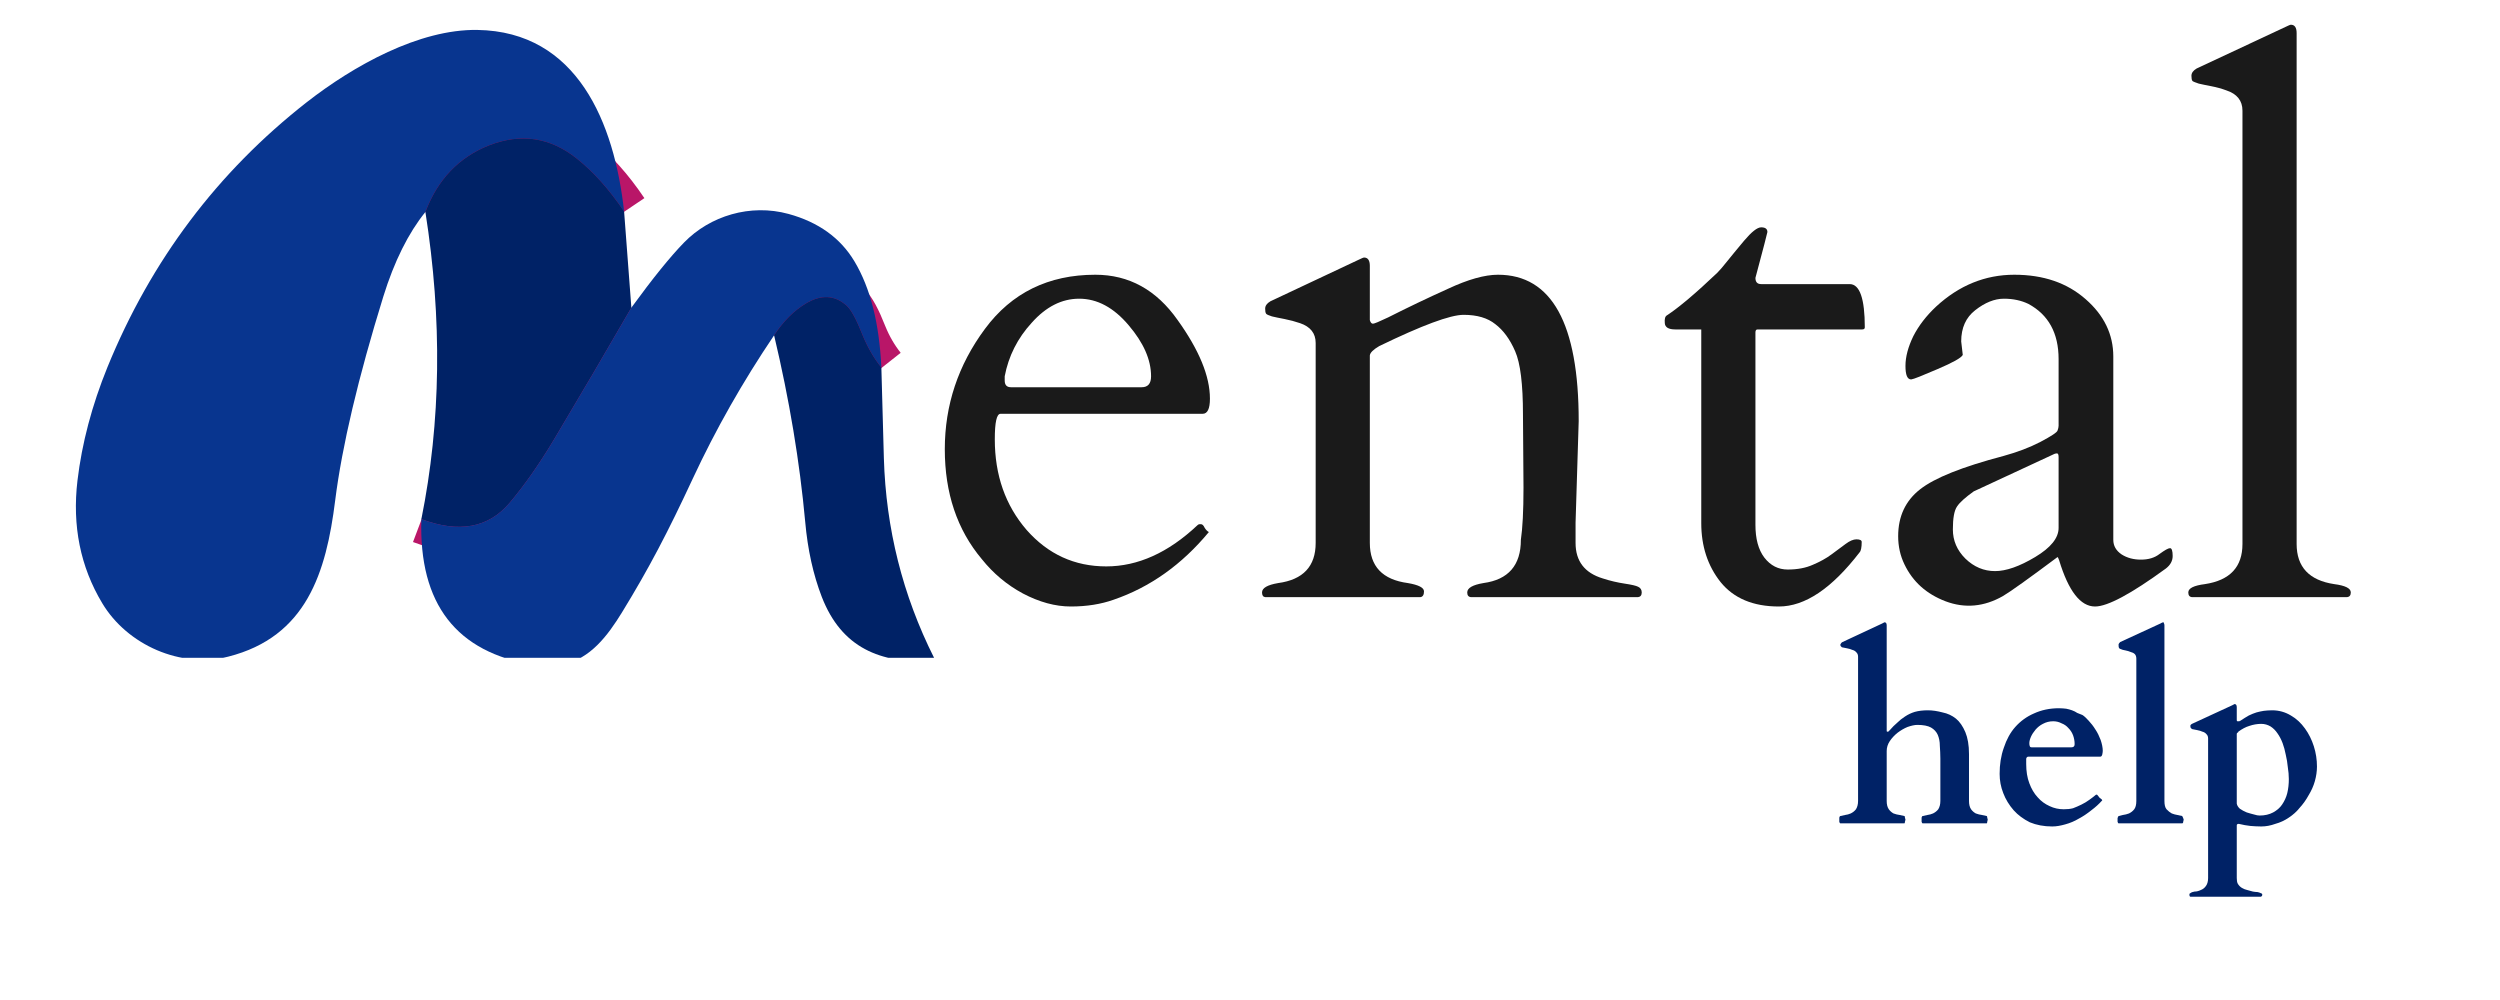 <svg xmlns="http://www.w3.org/2000/svg" xmlns:xlink="http://www.w3.org/1999/xlink" width="100" zoomAndPan="magnify" viewBox="0 0 75 30" height="40" preserveAspectRatio="xMidYMid meet" version="1.0"><defs><g/><clipPath id="1accf502b5"><path d="M 4 0.867 L 27 0.867 L 27 15 L 4 15 Z M 4 0.867 " clip-rule="nonzero"/></clipPath><clipPath id="3215177102"><path d="M 4 1 L 28 1 L 28 19.734 L 4 19.734 Z M 4 1 " clip-rule="nonzero"/></clipPath><clipPath id="ba37b19b11"><path d="M 15 0.867 L 28.211 0.867 L 28.211 19.734 L 15 19.734 Z M 15 0.867 " clip-rule="nonzero"/></clipPath><clipPath id="34af26c74c"><path d="M 2.082 0.867 L 19 0.867 L 19 19.734 L 2.082 19.734 Z M 2.082 0.867 " clip-rule="nonzero"/></clipPath><clipPath id="17609cdbed"><path d="M 12 6 L 27 6 L 27 19.734 L 12 19.734 Z M 12 6 " clip-rule="nonzero"/></clipPath><clipPath id="c27816dcaf"><path d="M 23 8 L 28.211 8 L 28.211 19.734 L 23 19.734 Z M 23 8 " clip-rule="nonzero"/></clipPath></defs><g clip-path="url(#1accf502b5)"><path stroke-linecap="butt" transform="matrix(0.726, 0, 0, 0.726, -9.289, -13.813)" fill="none" stroke-linejoin="miter" d="M 38.593 27.772 C 37.98 26.862 37.329 26.136 36.64 25.587 C 35.536 24.704 34.325 24.527 33.001 25.043 C 31.758 25.538 30.886 26.453 30.38 27.793 " stroke="#b91668" stroke-width="2" stroke-opacity="1" stroke-miterlimit="4"/></g><g clip-path="url(#3215177102)"><path stroke-linecap="butt" transform="matrix(0.726, 0, 0, 0.726, -9.289, -13.813)" fill="none" stroke-linejoin="miter" d="M 38.895 31.749 C 37.872 33.52 36.796 35.355 35.666 37.25 C 35.063 38.251 34.46 39.112 33.857 39.822 C 32.985 40.85 31.769 41.076 30.214 40.489 " stroke="#b91668" stroke-width="2" stroke-opacity="1" stroke-miterlimit="4"/></g><g clip-path="url(#ba37b19b11)"><path stroke-linecap="butt" transform="matrix(0.726, 0, 0, 0.726, -9.289, -13.813)" fill="none" stroke-linejoin="miter" d="M 49.228 34.225 C 48.9 33.81 48.647 33.364 48.453 32.885 C 48.2 32.239 47.979 31.835 47.796 31.668 C 47.301 31.222 46.736 31.195 46.096 31.582 C 45.611 31.873 45.175 32.309 44.793 32.89 " stroke="#b91668" stroke-width="2" stroke-opacity="1" stroke-miterlimit="4"/></g><g clip-path="url(#34af26c74c)"><path fill="#08358f" d="M 18.723 6.344 C 18.277 5.684 17.805 5.156 17.305 4.758 C 16.504 4.117 15.625 3.988 14.664 4.363 C 13.762 4.723 13.129 5.387 12.762 6.359 C 12.25 6.992 11.828 7.84 11.5 8.895 C 10.746 11.332 10.262 13.375 10.055 15.016 C 9.785 17.176 9.195 19.102 6.848 19.699 C 5.43 20.059 3.82 19.355 3.066 18.094 C 2.41 17 2.164 15.773 2.324 14.418 C 2.457 13.297 2.758 12.16 3.223 11.016 C 4.531 7.812 6.523 5.164 9.203 3.066 C 10.609 1.969 12.578 0.871 14.32 0.898 C 17.32 0.945 18.43 3.684 18.723 6.344 Z M 18.723 6.344 " fill-opacity="1" fill-rule="nonzero"/></g><path fill="#002266" d="M 18.723 6.344 L 18.941 9.23 C 18.199 10.516 17.418 11.848 16.598 13.223 C 16.16 13.949 15.723 14.574 15.285 15.09 C 14.652 15.836 13.77 16 12.641 15.574 C 13.23 12.656 13.27 9.582 12.762 6.359 C 13.129 5.387 13.762 4.723 14.664 4.363 C 15.625 3.988 16.504 4.117 17.305 4.758 C 17.805 5.156 18.277 5.684 18.723 6.344 Z M 18.723 6.344 " fill-opacity="1" fill-rule="nonzero"/><g clip-path="url(#17609cdbed)"><path fill="#08358f" d="M 26.441 11.027 C 26.203 10.727 26.02 10.402 25.879 10.055 C 25.695 9.586 25.535 9.293 25.402 9.172 C 25.043 8.848 24.633 8.828 24.168 9.109 C 23.816 9.32 23.5 9.637 23.223 10.059 C 22.281 11.453 21.469 12.887 20.785 14.355 C 20.027 15.984 19.473 17.043 18.66 18.371 C 18.23 19.07 17.715 19.758 16.895 19.934 C 16.625 19.992 16.336 19.996 16.027 19.949 C 13.688 19.578 12.562 18.117 12.641 15.574 C 13.77 16 14.652 15.836 15.285 15.09 C 15.723 14.574 16.16 13.949 16.598 13.223 C 17.418 11.848 18.199 10.516 18.941 9.23 C 19.578 8.355 20.105 7.703 20.52 7.277 C 21.301 6.473 22.512 6.105 23.656 6.418 C 24.555 6.664 25.215 7.141 25.633 7.84 C 26.113 8.641 26.379 9.703 26.441 11.027 Z M 26.441 11.027 " fill-opacity="1" fill-rule="nonzero"/></g><g clip-path="url(#c27816dcaf)"><path fill="#002266" d="M 26.441 11.027 C 26.465 11.879 26.488 12.785 26.516 13.746 C 26.578 15.855 27.078 17.852 28.02 19.73 C 28.059 19.801 28.035 19.84 27.953 19.844 C 26.406 19.898 25.25 19.445 24.652 17.902 C 24.398 17.242 24.23 16.492 24.156 15.652 C 23.992 13.863 23.684 12 23.223 10.059 C 23.5 9.637 23.816 9.32 24.168 9.109 C 24.633 8.828 25.043 8.848 25.402 9.172 C 25.535 9.293 25.695 9.586 25.879 10.055 C 26.02 10.402 26.203 10.727 26.441 11.027 Z M 26.441 11.027 " fill-opacity="1" fill-rule="nonzero"/></g><g fill="#1a1a1a" fill-opacity="1"><g transform="translate(27.61, 17.914)"><g><path d="M 2.406 -5.5 C 2.289 -5.5 2.234 -5.242 2.234 -4.734 C 2.234 -3.66 2.551 -2.754 3.188 -2.016 C 3.832 -1.285 4.629 -0.922 5.578 -0.922 C 6.523 -0.922 7.438 -1.332 8.312 -2.156 C 8.332 -2.176 8.352 -2.188 8.375 -2.188 L 8.422 -2.188 C 8.461 -2.188 8.5 -2.148 8.531 -2.078 C 8.57 -2.016 8.613 -1.973 8.656 -1.953 C 7.844 -0.973 6.891 -0.297 5.797 0.078 C 5.422 0.211 4.992 0.281 4.516 0.281 C 4.047 0.281 3.566 0.148 3.078 -0.109 C 2.598 -0.367 2.188 -0.711 1.844 -1.141 C 1.102 -2.023 0.734 -3.125 0.734 -4.438 C 0.734 -5.758 1.133 -6.961 1.938 -8.047 C 2.738 -9.129 3.844 -9.672 5.25 -9.672 C 6.258 -9.672 7.082 -9.219 7.719 -8.312 C 8.363 -7.414 8.688 -6.629 8.688 -5.953 C 8.688 -5.648 8.613 -5.5 8.469 -5.5 Z M 2.531 -6.5 C 2.531 -6.363 2.594 -6.297 2.719 -6.297 L 6.641 -6.297 C 6.828 -6.297 6.922 -6.406 6.922 -6.625 C 6.922 -7.125 6.695 -7.633 6.25 -8.156 C 5.801 -8.688 5.305 -8.953 4.766 -8.953 C 4.242 -8.953 3.77 -8.711 3.344 -8.234 C 2.914 -7.766 2.645 -7.227 2.531 -6.625 Z M 2.531 -6.5 "/></g></g><g transform="translate(37.314, 17.914)"><g><path d="M 8.391 -3.281 L 8.375 -5.484 C 8.375 -6.391 8.297 -7.02 8.141 -7.375 C 7.984 -7.738 7.785 -8.008 7.547 -8.188 C 7.316 -8.375 7 -8.469 6.594 -8.469 C 6.195 -8.469 5.352 -8.156 4.062 -7.531 C 3.883 -7.426 3.789 -7.332 3.781 -7.25 L 3.781 -1.625 C 3.781 -0.926 4.16 -0.523 4.922 -0.422 C 5.242 -0.367 5.406 -0.285 5.406 -0.172 C 5.406 -0.066 5.367 -0.008 5.297 0 L 0.641 0 C 0.578 -0.008 0.547 -0.055 0.547 -0.141 C 0.547 -0.273 0.707 -0.367 1.031 -0.422 C 1.781 -0.523 2.156 -0.926 2.156 -1.625 L 2.156 -7.625 C 2.156 -7.914 2 -8.113 1.688 -8.219 C 1.539 -8.27 1.383 -8.312 1.219 -8.344 C 1.062 -8.375 0.938 -8.398 0.844 -8.422 C 0.75 -8.453 0.691 -8.477 0.672 -8.5 C 0.648 -8.531 0.641 -8.582 0.641 -8.656 C 0.641 -8.738 0.691 -8.812 0.797 -8.875 L 3.453 -10.125 C 3.535 -10.164 3.586 -10.188 3.609 -10.188 C 3.723 -10.188 3.781 -10.102 3.781 -9.938 L 3.781 -8.312 C 3.801 -8.238 3.832 -8.203 3.875 -8.203 C 3.914 -8.203 4.066 -8.266 4.328 -8.391 C 4.922 -8.691 5.52 -8.977 6.125 -9.25 C 6.727 -9.531 7.227 -9.672 7.625 -9.672 C 9.238 -9.672 10.047 -8.207 10.047 -5.281 L 9.953 -2.234 L 9.953 -1.625 C 9.953 -1.082 10.223 -0.727 10.766 -0.562 C 10.992 -0.488 11.211 -0.438 11.422 -0.406 C 11.629 -0.375 11.766 -0.344 11.828 -0.312 C 11.898 -0.281 11.938 -0.223 11.938 -0.141 C 11.938 -0.055 11.898 -0.008 11.828 0 L 6.812 0 C 6.738 -0.008 6.703 -0.055 6.703 -0.141 C 6.703 -0.273 6.863 -0.367 7.188 -0.422 C 7.938 -0.523 8.312 -0.957 8.312 -1.719 C 8.363 -2.062 8.391 -2.582 8.391 -3.281 Z M 8.391 -3.281 "/></g></g><g transform="translate(49.46, 17.914)"><g><path d="M 3.266 -8.031 C 3.223 -8.031 3.203 -8 3.203 -7.938 L 3.203 -2.172 C 3.203 -1.754 3.289 -1.426 3.469 -1.188 C 3.656 -0.945 3.891 -0.828 4.172 -0.828 C 4.461 -0.828 4.711 -0.875 4.922 -0.969 C 5.141 -1.062 5.328 -1.164 5.484 -1.281 C 5.641 -1.395 5.781 -1.5 5.906 -1.594 C 6.031 -1.688 6.141 -1.734 6.234 -1.734 C 6.336 -1.734 6.391 -1.707 6.391 -1.656 C 6.391 -1.488 6.367 -1.383 6.328 -1.344 C 5.492 -0.258 4.688 0.281 3.906 0.281 C 3.133 0.281 2.551 0.035 2.156 -0.453 C 1.77 -0.941 1.578 -1.531 1.578 -2.219 L 1.578 -8.031 L 0.797 -8.031 C 0.598 -8.031 0.492 -8.094 0.484 -8.219 C 0.473 -8.344 0.492 -8.422 0.547 -8.453 C 0.91 -8.691 1.414 -9.117 2.062 -9.734 C 2.133 -9.805 2.227 -9.914 2.344 -10.062 C 2.469 -10.219 2.641 -10.426 2.859 -10.688 C 3.086 -10.957 3.258 -11.094 3.375 -11.094 C 3.5 -11.094 3.562 -11.047 3.562 -10.953 C 3.562 -10.93 3.441 -10.473 3.203 -9.578 C 3.203 -9.453 3.258 -9.391 3.375 -9.391 L 6.031 -9.391 C 6.332 -9.391 6.484 -8.957 6.484 -8.094 C 6.484 -8.051 6.457 -8.031 6.406 -8.031 Z M 3.266 -8.031 "/></g></g><g transform="translate(56.211, 17.914)"><g><path d="M 7.188 -1.719 C 7.188 -1.539 7.27 -1.395 7.438 -1.281 C 7.602 -1.176 7.797 -1.125 8.016 -1.125 C 8.242 -1.125 8.43 -1.18 8.578 -1.297 C 8.734 -1.41 8.836 -1.469 8.891 -1.469 C 8.941 -1.469 8.969 -1.391 8.969 -1.234 C 8.969 -1.086 8.898 -0.961 8.766 -0.859 C 7.723 -0.098 7.016 0.281 6.641 0.281 C 6.203 0.281 5.844 -0.18 5.562 -1.109 C 5.539 -1.172 5.523 -1.203 5.516 -1.203 C 4.648 -0.555 4.102 -0.164 3.875 -0.031 C 3.312 0.289 2.738 0.344 2.156 0.125 C 1.582 -0.094 1.172 -0.461 0.922 -0.984 C 0.797 -1.242 0.734 -1.523 0.734 -1.828 C 0.734 -2.422 0.953 -2.891 1.391 -3.234 C 1.828 -3.578 2.66 -3.91 3.891 -4.234 C 4.305 -4.348 4.676 -4.488 5 -4.656 C 5.332 -4.832 5.504 -4.945 5.516 -5 C 5.535 -5.051 5.547 -5.098 5.547 -5.141 L 5.547 -7.141 C 5.547 -7.922 5.242 -8.473 4.641 -8.797 C 4.43 -8.898 4.188 -8.953 3.906 -8.953 C 3.625 -8.953 3.336 -8.836 3.047 -8.609 C 2.766 -8.391 2.625 -8.078 2.625 -7.672 L 2.672 -7.266 C 2.629 -7.18 2.379 -7.039 1.922 -6.844 C 1.461 -6.645 1.195 -6.539 1.125 -6.531 C 1.008 -6.531 0.953 -6.664 0.953 -6.938 C 0.953 -7.207 1.031 -7.504 1.188 -7.828 C 1.352 -8.148 1.582 -8.445 1.875 -8.719 C 2.562 -9.352 3.344 -9.672 4.219 -9.672 C 5.094 -9.672 5.805 -9.426 6.359 -8.938 C 6.91 -8.457 7.188 -7.883 7.188 -7.219 Z M 2.375 -2.031 C 2.375 -1.695 2.5 -1.406 2.75 -1.156 C 3.008 -0.906 3.305 -0.781 3.641 -0.781 C 3.973 -0.781 4.375 -0.922 4.844 -1.203 C 5.312 -1.484 5.547 -1.773 5.547 -2.078 L 5.547 -4.203 C 5.547 -4.273 5.531 -4.312 5.5 -4.312 C 5.469 -4.312 5.441 -4.305 5.422 -4.297 L 3 -3.172 C 2.75 -2.992 2.582 -2.844 2.5 -2.719 C 2.414 -2.594 2.375 -2.363 2.375 -2.031 Z M 2.375 -2.031 "/></g></g><g transform="translate(65.446, 17.914)"><g><path d="M 4.578 -0.391 C 4.91 -0.348 5.078 -0.266 5.078 -0.141 C 5.078 -0.055 5.039 -0.008 4.969 0 L 0.312 0 C 0.238 -0.008 0.203 -0.055 0.203 -0.141 C 0.203 -0.266 0.367 -0.348 0.703 -0.391 C 1.453 -0.504 1.828 -0.906 1.828 -1.594 L 1.828 -14.594 C 1.828 -14.895 1.664 -15.098 1.344 -15.203 C 1.207 -15.254 1.055 -15.297 0.891 -15.328 C 0.734 -15.359 0.609 -15.383 0.516 -15.406 C 0.422 -15.438 0.359 -15.461 0.328 -15.484 C 0.305 -15.516 0.297 -15.566 0.297 -15.641 C 0.297 -15.723 0.348 -15.797 0.453 -15.859 L 3.125 -17.109 C 3.207 -17.148 3.258 -17.172 3.281 -17.172 C 3.395 -17.172 3.453 -17.086 3.453 -16.922 L 3.453 -1.594 C 3.453 -0.906 3.828 -0.504 4.578 -0.391 Z M 4.578 -0.391 "/></g></g></g><g fill="#002266" fill-opacity="1"><g transform="translate(55.07, 24.7)"><g><path d="M 2.094 -0.109 C 2.094 -0.098 2.086 -0.078 2.078 -0.047 C 2.078 -0.016 2.07 0 2.062 0 L 0.141 0 C 0.129 0 0.117 -0.016 0.109 -0.047 C 0.109 -0.078 0.109 -0.098 0.109 -0.109 C 0.109 -0.117 0.109 -0.141 0.109 -0.172 C 0.117 -0.203 0.129 -0.219 0.141 -0.219 C 0.172 -0.227 0.219 -0.238 0.281 -0.25 C 0.344 -0.258 0.398 -0.273 0.453 -0.297 C 0.516 -0.328 0.566 -0.367 0.609 -0.422 C 0.648 -0.484 0.672 -0.566 0.672 -0.672 L 0.672 -5 C 0.672 -5.051 0.656 -5.094 0.625 -5.125 C 0.594 -5.164 0.551 -5.191 0.5 -5.203 C 0.457 -5.223 0.406 -5.238 0.344 -5.25 C 0.289 -5.258 0.238 -5.27 0.188 -5.281 C 0.176 -5.289 0.164 -5.301 0.156 -5.312 C 0.145 -5.32 0.141 -5.336 0.141 -5.359 C 0.141 -5.367 0.145 -5.379 0.156 -5.391 C 0.164 -5.41 0.18 -5.426 0.203 -5.438 L 1.406 -6 C 1.414 -6.008 1.426 -6.016 1.438 -6.016 C 1.445 -6.023 1.457 -6.031 1.469 -6.031 C 1.508 -6.031 1.531 -6 1.531 -5.938 L 1.531 -2.828 C 1.531 -2.816 1.531 -2.801 1.531 -2.781 C 1.531 -2.758 1.535 -2.75 1.547 -2.75 C 1.566 -2.75 1.578 -2.75 1.578 -2.75 C 1.586 -2.758 1.602 -2.773 1.625 -2.797 C 1.695 -2.879 1.77 -2.953 1.844 -3.016 C 1.914 -3.086 1.992 -3.148 2.078 -3.203 C 2.172 -3.266 2.27 -3.312 2.375 -3.344 C 2.488 -3.375 2.617 -3.391 2.766 -3.391 C 2.91 -3.391 3.055 -3.367 3.203 -3.328 C 3.359 -3.297 3.492 -3.234 3.609 -3.141 C 3.723 -3.047 3.816 -2.91 3.891 -2.734 C 3.961 -2.566 4 -2.348 4 -2.078 L 4 -0.672 C 4 -0.566 4.02 -0.484 4.062 -0.422 C 4.102 -0.367 4.148 -0.328 4.203 -0.297 C 4.266 -0.273 4.328 -0.258 4.391 -0.25 C 4.453 -0.238 4.5 -0.227 4.531 -0.219 C 4.539 -0.219 4.547 -0.203 4.547 -0.172 C 4.555 -0.141 4.562 -0.117 4.562 -0.109 C 4.562 -0.098 4.555 -0.078 4.547 -0.047 C 4.547 -0.016 4.539 0 4.531 0 L 2.609 0 C 2.598 0 2.586 -0.016 2.578 -0.047 C 2.578 -0.078 2.578 -0.098 2.578 -0.109 C 2.578 -0.117 2.578 -0.141 2.578 -0.172 C 2.586 -0.203 2.598 -0.219 2.609 -0.219 C 2.641 -0.227 2.688 -0.238 2.75 -0.25 C 2.812 -0.258 2.867 -0.273 2.922 -0.297 C 2.984 -0.328 3.035 -0.367 3.078 -0.422 C 3.117 -0.484 3.141 -0.566 3.141 -0.672 L 3.141 -1.938 C 3.141 -2.07 3.133 -2.203 3.125 -2.328 C 3.125 -2.453 3.102 -2.562 3.062 -2.656 C 3.02 -2.75 2.953 -2.82 2.859 -2.875 C 2.766 -2.926 2.629 -2.953 2.453 -2.953 C 2.367 -2.953 2.27 -2.93 2.156 -2.891 C 2.051 -2.848 1.953 -2.789 1.859 -2.719 C 1.766 -2.645 1.688 -2.562 1.625 -2.469 C 1.562 -2.375 1.531 -2.273 1.531 -2.172 L 1.531 -0.672 C 1.531 -0.566 1.551 -0.484 1.594 -0.422 C 1.633 -0.367 1.68 -0.328 1.734 -0.297 C 1.797 -0.273 1.859 -0.258 1.922 -0.25 C 1.984 -0.238 2.031 -0.227 2.062 -0.219 C 2.07 -0.219 2.078 -0.203 2.078 -0.172 C 2.086 -0.141 2.094 -0.117 2.094 -0.109 Z M 2.094 -0.109 "/></g></g></g><g fill="#002266" fill-opacity="1"><g transform="translate(59.739, 24.7)"><g><path d="M 0.25 -1.484 C 0.25 -1.766 0.289 -2.023 0.375 -2.266 C 0.457 -2.516 0.57 -2.723 0.719 -2.891 C 0.875 -3.066 1.062 -3.203 1.281 -3.297 C 1.5 -3.398 1.75 -3.453 2.031 -3.453 C 2.113 -3.453 2.188 -3.445 2.25 -3.438 C 2.312 -3.426 2.367 -3.41 2.422 -3.391 C 2.484 -3.367 2.535 -3.344 2.578 -3.312 C 2.629 -3.289 2.68 -3.27 2.734 -3.25 C 2.785 -3.219 2.848 -3.16 2.922 -3.078 C 2.992 -3.004 3.062 -2.914 3.125 -2.812 C 3.188 -2.719 3.238 -2.613 3.281 -2.5 C 3.32 -2.383 3.344 -2.273 3.344 -2.172 C 3.344 -2.141 3.336 -2.102 3.328 -2.062 C 3.316 -2.02 3.297 -2 3.266 -2 L 1.109 -2 C 1.078 -2 1.055 -1.977 1.047 -1.938 C 1.047 -1.895 1.047 -1.844 1.047 -1.781 C 1.047 -1.562 1.078 -1.367 1.141 -1.203 C 1.203 -1.035 1.285 -0.895 1.391 -0.781 C 1.492 -0.664 1.613 -0.578 1.75 -0.516 C 1.883 -0.453 2.023 -0.422 2.172 -0.422 C 2.273 -0.422 2.367 -0.43 2.453 -0.453 C 2.535 -0.484 2.617 -0.52 2.703 -0.562 C 2.785 -0.602 2.863 -0.648 2.938 -0.703 C 3.008 -0.754 3.078 -0.805 3.141 -0.859 C 3.148 -0.859 3.16 -0.859 3.172 -0.859 C 3.172 -0.859 3.176 -0.852 3.188 -0.844 C 3.207 -0.82 3.227 -0.797 3.25 -0.766 C 3.281 -0.742 3.301 -0.727 3.312 -0.719 C 3.32 -0.707 3.328 -0.695 3.328 -0.688 C 3.328 -0.688 3.32 -0.68 3.312 -0.672 C 3.227 -0.578 3.125 -0.484 3 -0.391 C 2.883 -0.297 2.758 -0.211 2.625 -0.141 C 2.5 -0.066 2.363 -0.008 2.219 0.031 C 2.082 0.07 1.953 0.094 1.828 0.094 C 1.578 0.094 1.352 0.051 1.156 -0.031 C 0.969 -0.125 0.805 -0.242 0.672 -0.391 C 0.535 -0.547 0.43 -0.719 0.359 -0.906 C 0.285 -1.094 0.25 -1.285 0.25 -1.484 Z M 2.406 -2.281 C 2.469 -2.281 2.5 -2.312 2.5 -2.375 C 2.5 -2.469 2.484 -2.555 2.453 -2.641 C 2.422 -2.723 2.375 -2.797 2.312 -2.859 C 2.258 -2.922 2.191 -2.969 2.109 -3 C 2.035 -3.039 1.953 -3.062 1.859 -3.062 C 1.742 -3.062 1.641 -3.035 1.547 -2.984 C 1.461 -2.941 1.391 -2.883 1.328 -2.812 C 1.266 -2.738 1.219 -2.664 1.188 -2.594 C 1.156 -2.52 1.141 -2.457 1.141 -2.406 C 1.141 -2.363 1.145 -2.332 1.156 -2.312 C 1.164 -2.289 1.18 -2.281 1.203 -2.281 Z M 2.406 -2.281 "/></g></g></g><g fill="#002266" fill-opacity="1"><g transform="translate(63.449, 24.7)"><g><path d="M 2.062 -0.109 C 2.062 -0.098 2.055 -0.078 2.047 -0.047 C 2.047 -0.016 2.035 0 2.016 0 L 0.109 0 C 0.098 0 0.086 -0.016 0.078 -0.047 C 0.078 -0.078 0.078 -0.098 0.078 -0.109 C 0.078 -0.117 0.078 -0.133 0.078 -0.156 C 0.086 -0.188 0.098 -0.207 0.109 -0.219 C 0.141 -0.227 0.18 -0.238 0.234 -0.25 C 0.297 -0.258 0.359 -0.273 0.422 -0.297 C 0.484 -0.328 0.535 -0.367 0.578 -0.422 C 0.617 -0.473 0.641 -0.555 0.641 -0.672 L 0.641 -4.938 C 0.641 -5 0.625 -5.047 0.594 -5.078 C 0.562 -5.109 0.52 -5.129 0.469 -5.141 C 0.426 -5.16 0.375 -5.176 0.312 -5.188 C 0.258 -5.195 0.207 -5.211 0.156 -5.234 C 0.125 -5.242 0.109 -5.273 0.109 -5.328 C 0.109 -5.336 0.109 -5.352 0.109 -5.375 C 0.117 -5.395 0.133 -5.414 0.156 -5.438 L 1.375 -6 C 1.383 -6.008 1.395 -6.016 1.406 -6.016 C 1.414 -6.023 1.43 -6.031 1.453 -6.031 C 1.461 -6.031 1.469 -6.02 1.469 -6 C 1.477 -5.988 1.484 -5.969 1.484 -5.938 L 1.484 -0.672 C 1.484 -0.555 1.504 -0.473 1.547 -0.422 C 1.598 -0.367 1.648 -0.328 1.703 -0.297 C 1.766 -0.273 1.82 -0.258 1.875 -0.25 C 1.938 -0.238 1.984 -0.227 2.016 -0.219 C 2.023 -0.207 2.035 -0.188 2.047 -0.156 C 2.055 -0.133 2.062 -0.117 2.062 -0.109 Z M 2.062 -0.109 "/></g></g></g><g fill="#002266" fill-opacity="1"><g transform="translate(65.634, 24.7)"><g><path d="M 1.344 -3.547 C 1.352 -3.555 1.363 -3.562 1.375 -3.562 C 1.383 -3.57 1.395 -3.578 1.406 -3.578 C 1.445 -3.578 1.469 -3.547 1.469 -3.484 L 1.469 -3.094 C 1.469 -3.082 1.473 -3.07 1.484 -3.062 C 1.492 -3.062 1.5 -3.062 1.5 -3.062 C 1.52 -3.062 1.535 -3.062 1.547 -3.062 C 1.555 -3.07 1.566 -3.078 1.578 -3.078 C 1.672 -3.141 1.754 -3.191 1.828 -3.234 C 1.91 -3.273 1.988 -3.305 2.062 -3.328 C 2.133 -3.348 2.207 -3.363 2.281 -3.375 C 2.352 -3.383 2.438 -3.391 2.531 -3.391 C 2.738 -3.391 2.926 -3.336 3.094 -3.234 C 3.258 -3.141 3.398 -3.008 3.516 -2.844 C 3.629 -2.688 3.719 -2.508 3.781 -2.312 C 3.844 -2.113 3.875 -1.91 3.875 -1.703 C 3.875 -1.555 3.852 -1.41 3.812 -1.266 C 3.77 -1.117 3.707 -0.977 3.625 -0.844 C 3.551 -0.707 3.461 -0.582 3.359 -0.469 C 3.266 -0.352 3.156 -0.254 3.031 -0.172 C 2.906 -0.086 2.77 -0.023 2.625 0.016 C 2.488 0.066 2.348 0.094 2.203 0.094 C 2.086 0.094 1.977 0.086 1.875 0.078 C 1.77 0.066 1.656 0.047 1.531 0.016 C 1.488 0.016 1.469 0.031 1.469 0.062 C 1.469 0.094 1.469 0.125 1.469 0.156 L 1.469 1.641 C 1.469 1.711 1.477 1.77 1.5 1.812 C 1.531 1.863 1.57 1.906 1.625 1.938 C 1.676 1.969 1.727 1.988 1.781 2 C 1.844 2.02 1.898 2.035 1.953 2.047 C 2.004 2.055 2.051 2.062 2.094 2.062 C 2.133 2.07 2.164 2.082 2.188 2.094 C 2.219 2.102 2.234 2.117 2.234 2.141 C 2.234 2.172 2.219 2.191 2.188 2.203 L 0.078 2.203 C 0.055 2.191 0.047 2.172 0.047 2.141 C 0.047 2.117 0.055 2.102 0.078 2.094 C 0.109 2.07 0.148 2.055 0.203 2.047 C 0.266 2.047 0.328 2.031 0.391 2 C 0.453 1.977 0.504 1.938 0.547 1.875 C 0.586 1.82 0.609 1.742 0.609 1.641 L 0.609 -2.547 C 0.609 -2.598 0.594 -2.641 0.562 -2.672 C 0.531 -2.711 0.488 -2.738 0.438 -2.75 C 0.395 -2.77 0.344 -2.785 0.281 -2.797 C 0.227 -2.805 0.176 -2.816 0.125 -2.828 C 0.113 -2.836 0.102 -2.848 0.094 -2.859 C 0.082 -2.867 0.078 -2.883 0.078 -2.906 C 0.078 -2.914 0.078 -2.926 0.078 -2.938 C 0.086 -2.957 0.102 -2.973 0.125 -2.984 Z M 2.203 -2.984 C 2.078 -2.984 1.957 -2.961 1.844 -2.922 C 1.738 -2.891 1.629 -2.832 1.516 -2.75 C 1.516 -2.738 1.508 -2.727 1.5 -2.719 C 1.488 -2.719 1.484 -2.719 1.484 -2.719 L 1.469 -2.688 L 1.469 -0.734 C 1.469 -0.723 1.469 -0.703 1.469 -0.672 C 1.469 -0.641 1.469 -0.613 1.469 -0.594 C 1.477 -0.539 1.508 -0.488 1.562 -0.438 C 1.625 -0.395 1.691 -0.359 1.766 -0.328 C 1.836 -0.305 1.91 -0.285 1.984 -0.266 C 2.055 -0.242 2.113 -0.234 2.156 -0.234 C 2.312 -0.234 2.445 -0.266 2.562 -0.328 C 2.676 -0.391 2.766 -0.469 2.828 -0.562 C 2.898 -0.664 2.953 -0.781 2.984 -0.906 C 3.016 -1.039 3.031 -1.18 3.031 -1.328 C 3.031 -1.441 3.02 -1.562 3 -1.688 C 2.988 -1.812 2.969 -1.938 2.938 -2.062 C 2.914 -2.188 2.883 -2.301 2.844 -2.406 C 2.801 -2.52 2.75 -2.617 2.688 -2.703 C 2.633 -2.785 2.566 -2.852 2.484 -2.906 C 2.398 -2.957 2.305 -2.984 2.203 -2.984 Z M 2.203 -2.984 "/></g></g></g></svg>